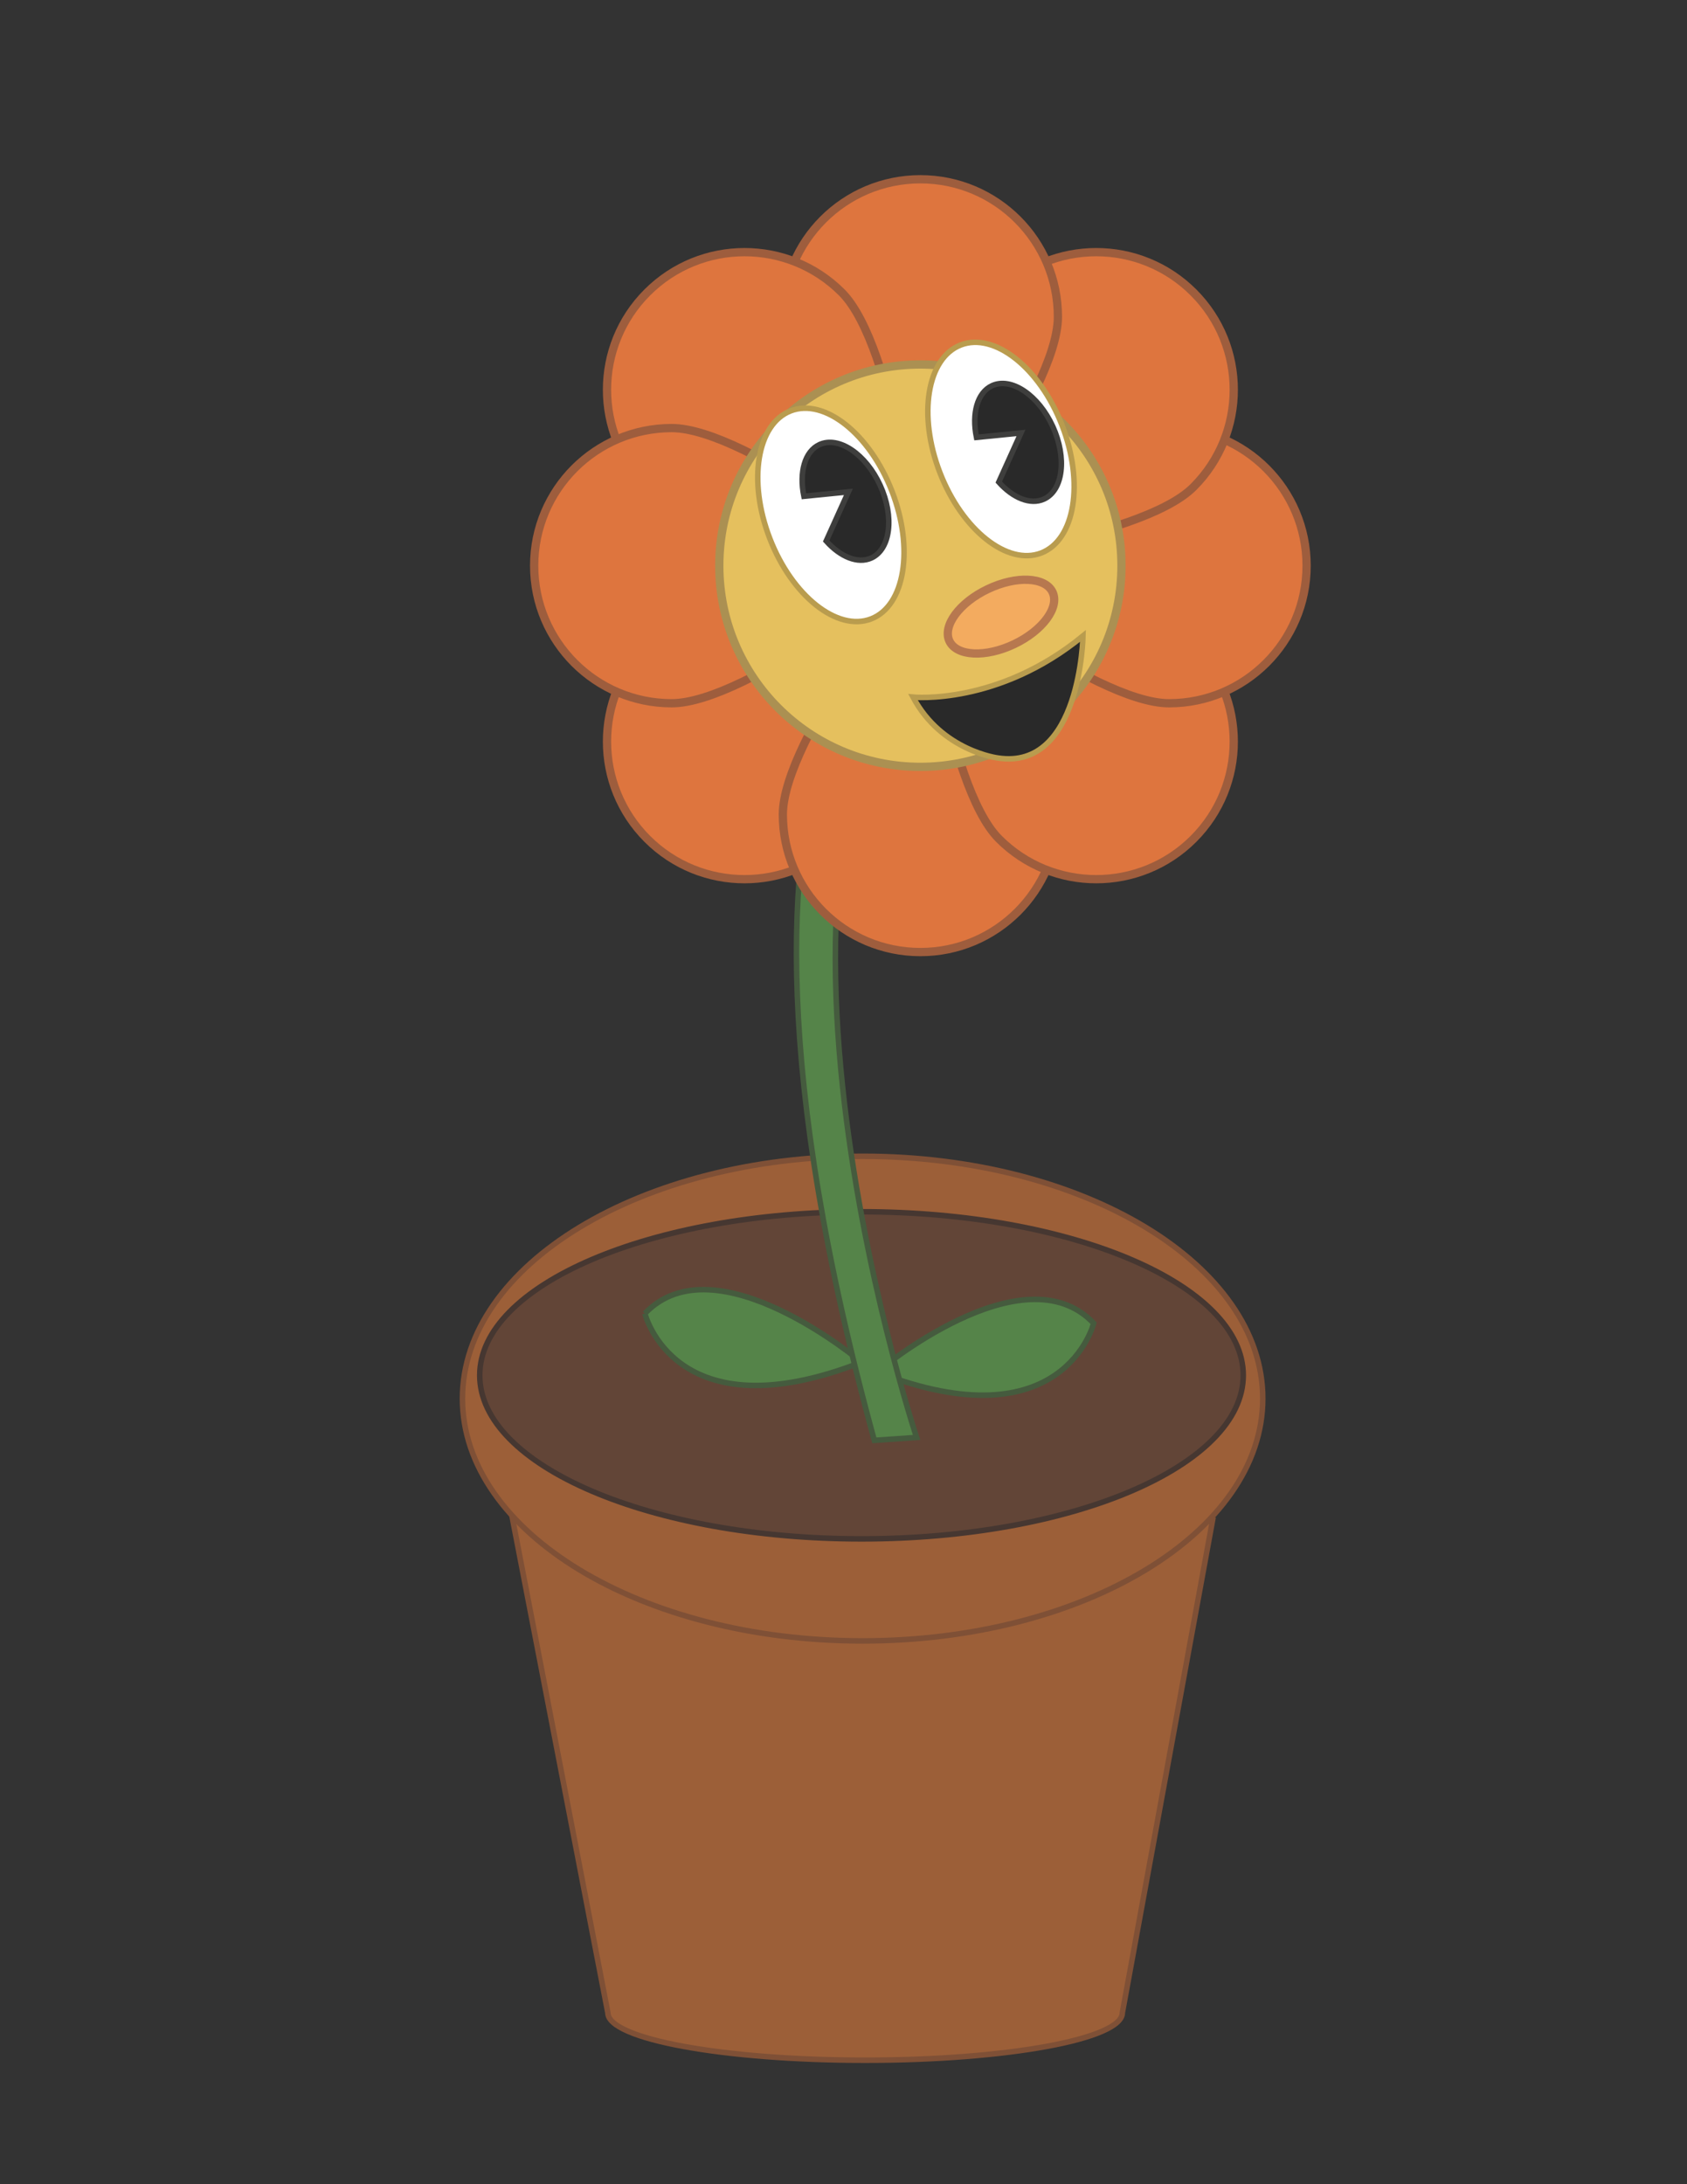 <?xml version="1.0" encoding="UTF-8" standalone="no"?>
<svg
   xmlns:dc="http://purl.org/dc/elements/1.1/"
   xmlns:cc="http://creativecommons.org/ns#"
   xmlns:rdf="http://www.w3.org/1999/02/22-rdf-syntax-ns#"
   xmlns:svg="http://www.w3.org/2000/svg"
   xmlns="http://www.w3.org/2000/svg"
   viewBox="0 0 816 1056"
   height="1056"
   width="816"
   xml:space="preserve"
   id="svg2"
   version="1.1"><rect x="0" y="0" width="816" height="1056" fill="#333333" stroke="none"/><defs
     id="defs6"><clipPath
       id="clipPath18"
       clipPathUnits="userSpaceOnUse"><path
         id="path16"
         d="M 0,792 H 612 V 0 H 0 Z" /></clipPath></defs><g
     transform="matrix(1.333,0,0,-1.333,0,1056)"
     id="g10"><g
       id="g12"><g
         clip-path="url(#clipPath18)"
         id="g14"><g
           transform="translate(185.732,242.606)"
           id="g20"><path
             id="path22"
             style="fill:#9c5f38;fill-opacity:1;fill-rule:nonzero;stroke:none"
             d="m 0,0 34.843,-180.448 c 0,-9.494 41.79,-17.19 93.342,-17.19 51.552,0 93.342,7.696 93.342,17.19 l 32.741,178.642 z" /></g><g
           transform="translate(185.732,242.606)"
           id="g24"><path
             id="path26"
             style="fill:none;stroke:#7f5036;stroke-width:2;stroke-linecap:butt;stroke-linejoin:miter;stroke-miterlimit:10;stroke-dasharray:none;stroke-opacity:1"
             d="m 0,0 34.843,-180.448 c 0,-9.494 41.79,-17.19 93.342,-17.19 51.552,0 93.342,7.696 93.342,17.19 l 32.741,178.642 z" /></g><g
           transform="translate(458.217,284.933)"
           id="g28"><path
             id="path30"
             style="fill:#9c5f38;fill-opacity:1;fill-rule:nonzero;stroke:none"
             d="m 0,0 c 0,-48.538 -65.011,-87.886 -145.206,-87.886 -80.194,0 -145.205,39.348 -145.205,87.886 0,48.538 65.011,87.886 145.205,87.886 C -65.011,87.886 0,48.538 0,0" /></g><g
           transform="translate(458.217,284.933)"
           id="g32"><path
             id="path34"
             style="fill:none;stroke:#7f5036;stroke-width:2;stroke-linecap:butt;stroke-linejoin:miter;stroke-miterlimit:10;stroke-dasharray:none;stroke-opacity:1"
             d="m 0,0 c 0,-48.538 -65.011,-87.886 -145.206,-87.886 -80.194,0 -145.205,39.348 -145.205,87.886 0,48.538 65.011,87.886 145.205,87.886 C -65.011,87.886 0,48.538 0,0 Z" /></g><g
           transform="translate(451.141,293.373)"
           id="g36"><path
             id="path38"
             style="fill:#624537;fill-opacity:1;fill-rule:nonzero;stroke:none"
             d="m 0,0 c 0,-32.763 -62.023,-59.323 -138.532,-59.323 -76.51,0 -138.533,26.56 -138.533,59.323 0,32.763 62.023,59.323 138.533,59.323 C -62.023,59.323 0,32.763 0,0" /></g><g
           transform="translate(451.141,293.373)"
           id="g40"><path
             id="path42"
             style="fill:none;stroke:#463731;stroke-width:2;stroke-linecap:butt;stroke-linejoin:miter;stroke-miterlimit:10;stroke-dasharray:none;stroke-opacity:1"
             d="m 0,0 c 0,-32.763 -62.023,-59.323 -138.532,-59.323 -76.51,0 -138.533,26.56 -138.533,59.323 0,32.763 62.023,59.323 138.533,59.323 C -62.023,59.323 0,32.763 0,0 Z" /></g><g
           transform="translate(318.26,294.603)"
           id="g44"><path
             id="path46"
             style="fill:#558449;fill-opacity:1;fill-rule:nonzero;stroke:none"
             d="M 0,0 C 0,0 52.98,44.62 78.596,17.655 78.596,17.655 67.689,-26.419 0,0" /></g><g
           transform="translate(318.26,294.603)"
           id="g48"><path
             id="path50"
             style="fill:none;stroke:#455b3e;stroke-width:2;stroke-linecap:butt;stroke-linejoin:miter;stroke-miterlimit:10;stroke-dasharray:none;stroke-opacity:1"
             d="M 0,0 C 0,0 52.98,44.62 78.596,17.655 78.596,17.655 67.689,-26.419 0,0 Z" /></g><g
           transform="translate(234.012,315.787)"
           id="g52"><path
             id="path54"
             style="fill:#558449;fill-opacity:1;fill-rule:nonzero;stroke:#455b3e;stroke-width:2;stroke-linecap:butt;stroke-linejoin:miter;stroke-miterlimit:10;stroke-dasharray:none;stroke-opacity:1"
             d="M 0,0 C 0,0 10.908,-44.074 78.596,-17.655 78.596,-17.655 25.617,26.965 0,0" /></g><g
           transform="translate(332.598,270.846)"
           id="g56"><path
             id="path58"
             style="fill:#558449;fill-opacity:1;fill-rule:nonzero;stroke:none"
             d="M 0,0 C 0,0 -78.925,237.666 21.519,308.449 H 4.382 c 0,0 -93.247,-42.164 -19.713,-309.507 z" /></g><g
           transform="translate(332.598,270.846)"
           id="g60"><path
             id="path62"
             style="fill:none;stroke:#455b3e;stroke-width:2;stroke-linecap:butt;stroke-linejoin:miter;stroke-miterlimit:10;stroke-dasharray:none;stroke-opacity:1"
             d="M 0,0 C 0,0 -78.925,237.666 21.519,308.449 H 4.382 c 0,0 -93.247,-42.164 -19.713,-309.507 z" /></g><g
           transform="translate(305.451,487.937)"
           id="g64"><path
             id="path66"
             style="fill:#de753e;fill-opacity:1;fill-rule:nonzero;stroke:none"
             d="m 0,0 c -19.489,-19.489 -51.086,-19.489 -70.575,0 -19.489,19.489 -19.489,51.086 0,70.575 19.489,19.489 99.098,28.522 99.098,28.522 C 28.523,99.097 19.489,19.489 0,0" /></g><g
           transform="translate(305.451,487.937)"
           id="g68"><path
             id="path70"
             style="fill:none;stroke:#9e5d3d;stroke-width:3;stroke-linecap:butt;stroke-linejoin:miter;stroke-miterlimit:10;stroke-dasharray:none;stroke-opacity:1"
             d="m 0,0 c -19.489,-19.489 -51.086,-19.489 -70.575,0 -19.489,19.489 -19.489,51.086 0,70.575 19.489,19.489 99.098,28.522 99.098,28.522 C 28.523,99.097 19.489,19.489 0,0 Z" /></g><g
           transform="translate(383.877,496.793)"
           id="g72"><path
             id="path74"
             style="fill:#de753e;fill-opacity:1;fill-rule:nonzero;stroke:none"
             d="m 0,0 c 0,-27.561 -22.343,-49.904 -49.904,-49.904 -27.561,0 -49.904,22.343 -49.904,49.904 0,27.561 49.904,90.241 49.904,90.241 C -49.904,90.241 0,27.561 0,0" /></g><g
           transform="translate(383.877,496.793)"
           id="g76"><path
             id="path78"
             style="fill:none;stroke:#9e5d3d;stroke-width:3;stroke-linecap:butt;stroke-linejoin:miter;stroke-miterlimit:10;stroke-dasharray:none;stroke-opacity:1"
             d="m 0,0 c 0,-27.561 -22.343,-49.904 -49.904,-49.904 -27.561,0 -49.904,22.343 -49.904,49.904 0,27.561 49.904,90.241 49.904,90.241 C -49.904,90.241 0,27.561 0,0 Z" /></g><g
           transform="translate(433.071,558.512)"
           id="g80"><path
             id="path82"
             style="fill:#de753e;fill-opacity:1;fill-rule:nonzero;stroke:none"
             d="m 0,0 c 19.489,-19.489 19.489,-51.086 0,-70.575 -19.489,-19.489 -51.086,-19.489 -70.575,0 -19.489,19.489 -28.522,99.098 -28.522,99.098 0,0 79.608,-9.034 99.097,-28.523" /></g><g
           transform="translate(433.071,558.512)"
           id="g84"><path
             id="path86"
             style="fill:none;stroke:#9e5d3d;stroke-width:3;stroke-linecap:butt;stroke-linejoin:miter;stroke-miterlimit:10;stroke-dasharray:none;stroke-opacity:1"
             d="m 0,0 c 19.489,-19.489 19.489,-51.086 0,-70.575 -19.489,-19.489 -51.086,-19.489 -70.575,0 -19.489,19.489 -28.522,99.098 -28.522,99.098 0,0 79.608,-9.034 99.097,-28.523 z" /></g><g
           transform="translate(424.214,636.938)"
           id="g88"><path
             id="path90"
             style="fill:#de753e;fill-opacity:1;fill-rule:nonzero;stroke:none"
             d="m 0,0 c 27.561,0 49.904,-22.343 49.904,-49.904 0,-27.561 -22.343,-49.904 -49.904,-49.904 -27.561,0 -90.241,49.904 -90.241,49.904 0,0 62.68,49.904 90.241,49.904" /></g><g
           transform="translate(424.214,636.938)"
           id="g92"><path
             id="path94"
             style="fill:none;stroke:#9e5d3d;stroke-width:3;stroke-linecap:butt;stroke-linejoin:miter;stroke-miterlimit:10;stroke-dasharray:none;stroke-opacity:1"
             d="m 0,0 c 27.561,0 49.904,-22.343 49.904,-49.904 0,-27.561 -22.343,-49.904 -49.904,-49.904 -27.561,0 -90.241,49.904 -90.241,49.904 0,0 62.68,49.904 90.241,49.904 z" /></g><g
           transform="translate(362.496,686.132)"
           id="g96"><path
             id="path98"
             style="fill:#de753e;fill-opacity:1;fill-rule:nonzero;stroke:none"
             d="m 0,0 c 19.489,19.489 51.086,19.489 70.575,0 19.489,-19.489 19.489,-51.086 0,-70.575 -19.489,-19.489 -99.098,-28.522 -99.098,-28.522 0,0 9.034,79.608 28.523,99.097" /></g><g
           transform="translate(362.496,686.132)"
           id="g100"><path
             id="path102"
             style="fill:none;stroke:#9e5d3d;stroke-width:3;stroke-linecap:butt;stroke-linejoin:miter;stroke-miterlimit:10;stroke-dasharray:none;stroke-opacity:1"
             d="m 0,0 c 19.489,19.489 51.086,19.489 70.575,0 19.489,-19.489 19.489,-51.086 0,-70.575 -19.489,-19.489 -99.098,-28.522 -99.098,-28.522 0,0 9.034,79.608 28.523,99.097 z" /></g><g
           transform="translate(284.069,677.275)"
           id="g104"><path
             id="path106"
             style="fill:#de753e;fill-opacity:1;fill-rule:nonzero;stroke:none"
             d="M 0,0 C 0,27.561 22.343,49.904 49.904,49.904 77.465,49.904 99.808,27.561 99.808,0 99.808,-27.561 49.904,-90.241 49.904,-90.241 49.904,-90.241 0,-27.561 0,0" /></g><g
           transform="translate(284.069,677.275)"
           id="g108"><path
             id="path110"
             style="fill:none;stroke:#9e5d3d;stroke-width:3;stroke-linecap:butt;stroke-linejoin:miter;stroke-miterlimit:10;stroke-dasharray:none;stroke-opacity:1"
             d="M 0,0 C 0,27.561 22.343,49.904 49.904,49.904 77.465,49.904 99.808,27.561 99.808,0 99.808,-27.561 49.904,-90.241 49.904,-90.241 49.904,-90.241 0,-27.561 0,0 Z" /></g><g
           transform="translate(234.876,615.557)"
           id="g112"><path
             id="path114"
             style="fill:#de753e;fill-opacity:1;fill-rule:nonzero;stroke:none"
             d="m 0,0 c -19.489,19.489 -19.489,51.086 0,70.575 19.489,19.489 51.086,19.489 70.575,0 19.489,-19.489 28.522,-99.098 28.522,-99.098 0,0 -79.608,9.034 -99.097,28.523" /></g><g
           transform="translate(234.876,615.557)"
           id="g116"><path
             id="path118"
             style="fill:none;stroke:#9e5d3d;stroke-width:3;stroke-linecap:butt;stroke-linejoin:miter;stroke-miterlimit:10;stroke-dasharray:none;stroke-opacity:1"
             d="m 0,0 c -19.489,19.489 -19.489,51.086 0,70.575 19.489,19.489 51.086,19.489 70.575,0 19.489,-19.489 28.522,-99.098 28.522,-99.098 0,0 -79.608,9.034 -99.097,28.523 z" /></g><g
           transform="translate(243.732,537.13)"
           id="g120"><path
             id="path122"
             style="fill:#de753e;fill-opacity:1;fill-rule:nonzero;stroke:none"
             d="m 0,0 c -27.561,0 -49.904,22.343 -49.904,49.904 0,27.561 22.343,49.904 49.904,49.904 27.561,0 90.241,-49.904 90.241,-49.904 C 90.241,49.904 27.561,0 0,0" /></g><g
           transform="translate(243.732,537.13)"
           id="g124"><path
             id="path126"
             style="fill:none;stroke:#9e5d3d;stroke-width:3;stroke-linecap:butt;stroke-linejoin:miter;stroke-miterlimit:10;stroke-dasharray:none;stroke-opacity:1"
             d="m 0,0 c -27.561,0 -49.904,22.343 -49.904,49.904 0,27.561 22.343,49.904 49.904,49.904 27.561,0 90.241,-49.904 90.241,-49.904 C 90.241,49.904 27.561,0 0,0 Z" /></g><g
           transform="translate(406.944,587.034)"
           id="g128"><path
             id="path130"
             style="fill:#e5c05e;fill-opacity:1;fill-rule:nonzero;stroke:none"
             d="m 0,0 c 0,-40.301 -32.67,-72.971 -72.971,-72.971 -40.301,0 -72.971,32.67 -72.971,72.971 0,40.301 32.67,72.971 72.971,72.971 C -32.67,72.971 0,40.301 0,0" /></g><g
           transform="translate(406.944,587.034)"
           id="g132"><path
             id="path134"
             style="fill:none;stroke:#ab9052;stroke-width:3;stroke-linecap:butt;stroke-linejoin:miter;stroke-miterlimit:10;stroke-dasharray:none;stroke-opacity:1"
             d="m 0,0 c 0,-40.301 -32.67,-72.971 -72.971,-72.971 -40.301,0 -72.971,32.67 -72.971,72.971 0,40.301 32.67,72.971 72.971,72.971 C -32.67,72.971 0,40.301 0,0 Z" /></g><g
           transform="translate(331.304,539.354)"
           id="g136"><path
             id="path138"
             style="fill:#292929;fill-opacity:1;fill-rule:nonzero;stroke:none"
             d="m 0,0 c 0,0 30.841,-3.093 61.682,22.21 0,0 -0.833,-48.883 -30.841,-44.299 0,0 -20.422,2.501 -30.841,22.089" /></g><g
           transform="translate(331.304,539.354)"
           id="g140"><path
             id="path142"
             style="fill:none;stroke:#b99c4e;stroke-width:2;stroke-linecap:butt;stroke-linejoin:miter;stroke-miterlimit:10;stroke-dasharray:none;stroke-opacity:1"
             d="m 0,0 c 0,0 30.841,-3.093 61.682,22.21 0,0 -0.833,-48.883 -30.841,-44.299 0,0 -20.422,2.501 -30.841,22.089 z" /></g><g
           transform="translate(381.932,577.437)"
           id="g144"><path
             id="path146"
             style="fill:#f3ab5f;fill-opacity:1;fill-rule:nonzero;stroke:none"
             d="m 0,0 c 2.624,-5.524 -3.625,-13.979 -13.956,-18.886 -10.332,-4.907 -20.834,-4.407 -23.457,1.116 -2.624,5.524 3.625,13.98 13.956,18.887 C -13.126,6.024 -2.624,5.524 0,0" /></g><g
           transform="translate(381.932,577.437)"
           id="g148"><path
             id="path150"
             style="fill:none;stroke:#b7784f;stroke-width:3;stroke-linecap:butt;stroke-linejoin:miter;stroke-miterlimit:10;stroke-dasharray:none;stroke-opacity:1"
             d="m 0,0 c 2.624,-5.524 -3.625,-13.979 -13.956,-18.886 -10.332,-4.907 -20.834,-4.407 -23.457,1.116 -2.624,5.524 3.625,13.98 13.956,18.887 C -13.126,6.024 -2.624,5.524 0,0 Z" /></g><g
           transform="translate(323.663,614.032)"
           id="g152"><path
             id="path154"
             style="fill:#ffffff;fill-opacity:1;fill-rule:nonzero;stroke:none"
             d="m 0,0 c 8.068,-20.831 4.687,-41.56 -7.551,-46.3 -12.238,-4.74 -28.699,8.304 -36.767,29.135 -8.068,20.831 -4.687,41.56 7.551,46.3 C -24.529,33.875 -8.068,20.831 0,0" /></g><g
           transform="translate(323.663,614.032)"
           id="g156"><path
             id="path158"
             style="fill:none;stroke:#b99c4e;stroke-width:2;stroke-linecap:butt;stroke-linejoin:miter;stroke-miterlimit:10;stroke-dasharray:none;stroke-opacity:1"
             d="m 0,0 c 8.068,-20.831 4.687,-41.56 -7.551,-46.3 -12.238,-4.74 -28.699,8.304 -36.767,29.135 -8.068,20.831 -4.687,41.56 7.551,46.3 C -24.529,33.875 -8.068,20.831 0,0 Z" /></g><g
           transform="translate(297.387,630.958)"
           id="g160"><path
             id="path162"
             style="fill:#292929;fill-opacity:1;fill-rule:nonzero;stroke:none"
             d="m 0,0 c -5.405,-2.471 -7.457,-10.138 -5.678,-18.761 l 16.142,1.608 -8.054,-17.828 c 5.138,-5.743 11.483,-8.4 16.394,-6.156 6.958,3.181 8.389,14.968 3.197,26.328 C 16.808,-3.45 6.958,3.181 0,0" /></g><g
           transform="translate(297.387,630.958)"
           id="g164"><path
             id="path166"
             style="fill:none;stroke:#3e3e3d;stroke-width:2;stroke-linecap:butt;stroke-linejoin:miter;stroke-miterlimit:10;stroke-dasharray:none;stroke-opacity:1"
             d="m 0,0 c -5.405,-2.471 -7.457,-10.138 -5.678,-18.761 l 16.142,1.608 -8.054,-17.828 c 5.138,-5.743 11.483,-8.4 16.394,-6.156 6.958,3.181 8.389,14.968 3.197,26.328 C 16.808,-3.45 6.958,3.181 0,0 Z" /></g><g
           transform="translate(385.384,637.937)"
           id="g168"><path
             id="path170"
             style="fill:#ffffff;fill-opacity:1;fill-rule:nonzero;stroke:none"
             d="m 0,0 c 8.068,-20.831 4.688,-41.56 -7.55,-46.3 -12.238,-4.74 -28.7,8.305 -36.768,29.135 -8.068,20.831 -4.687,41.56 7.551,46.3 C -24.529,33.875 -8.068,20.831 0,0" /></g><g
           transform="translate(385.384,637.937)"
           id="g172"><path
             id="path174"
             style="fill:none;stroke:#b99c4e;stroke-width:2;stroke-linecap:butt;stroke-linejoin:miter;stroke-miterlimit:10;stroke-dasharray:none;stroke-opacity:1"
             d="m 0,0 c 8.068,-20.831 4.688,-41.56 -7.55,-46.3 -12.238,-4.74 -28.7,8.305 -36.768,29.135 -8.068,20.831 -4.687,41.56 7.551,46.3 C -24.529,33.875 -8.068,20.831 0,0 Z" /></g><g
           transform="translate(360.012,652.322)"
           id="g176"><path
             id="path178"
             style="fill:#292929;fill-opacity:1;fill-rule:nonzero;stroke:none"
             d="m 0,0 c -5.405,-2.471 -7.457,-10.138 -5.678,-18.761 l 16.142,1.608 -8.054,-17.828 c 5.138,-5.743 11.483,-8.4 16.394,-6.156 6.958,3.181 8.389,14.968 3.197,26.328 C 16.808,-3.45 6.958,3.181 0,0" /></g><g
           transform="translate(360.012,652.322)"
           id="g180"><path
             id="path182"
             style="fill:none;stroke:#3e3e3d;stroke-width:2;stroke-linecap:butt;stroke-linejoin:miter;stroke-miterlimit:10;stroke-dasharray:none;stroke-opacity:1"
             d="m 0,0 c -5.405,-2.471 -7.457,-10.138 -5.678,-18.761 l 16.142,1.608 -8.054,-17.828 c 5.138,-5.743 11.483,-8.4 16.394,-6.156 6.958,3.181 8.389,14.968 3.197,26.328 C 16.808,-3.45 6.958,3.181 0,0 Z" /></g></g></g></g></svg>